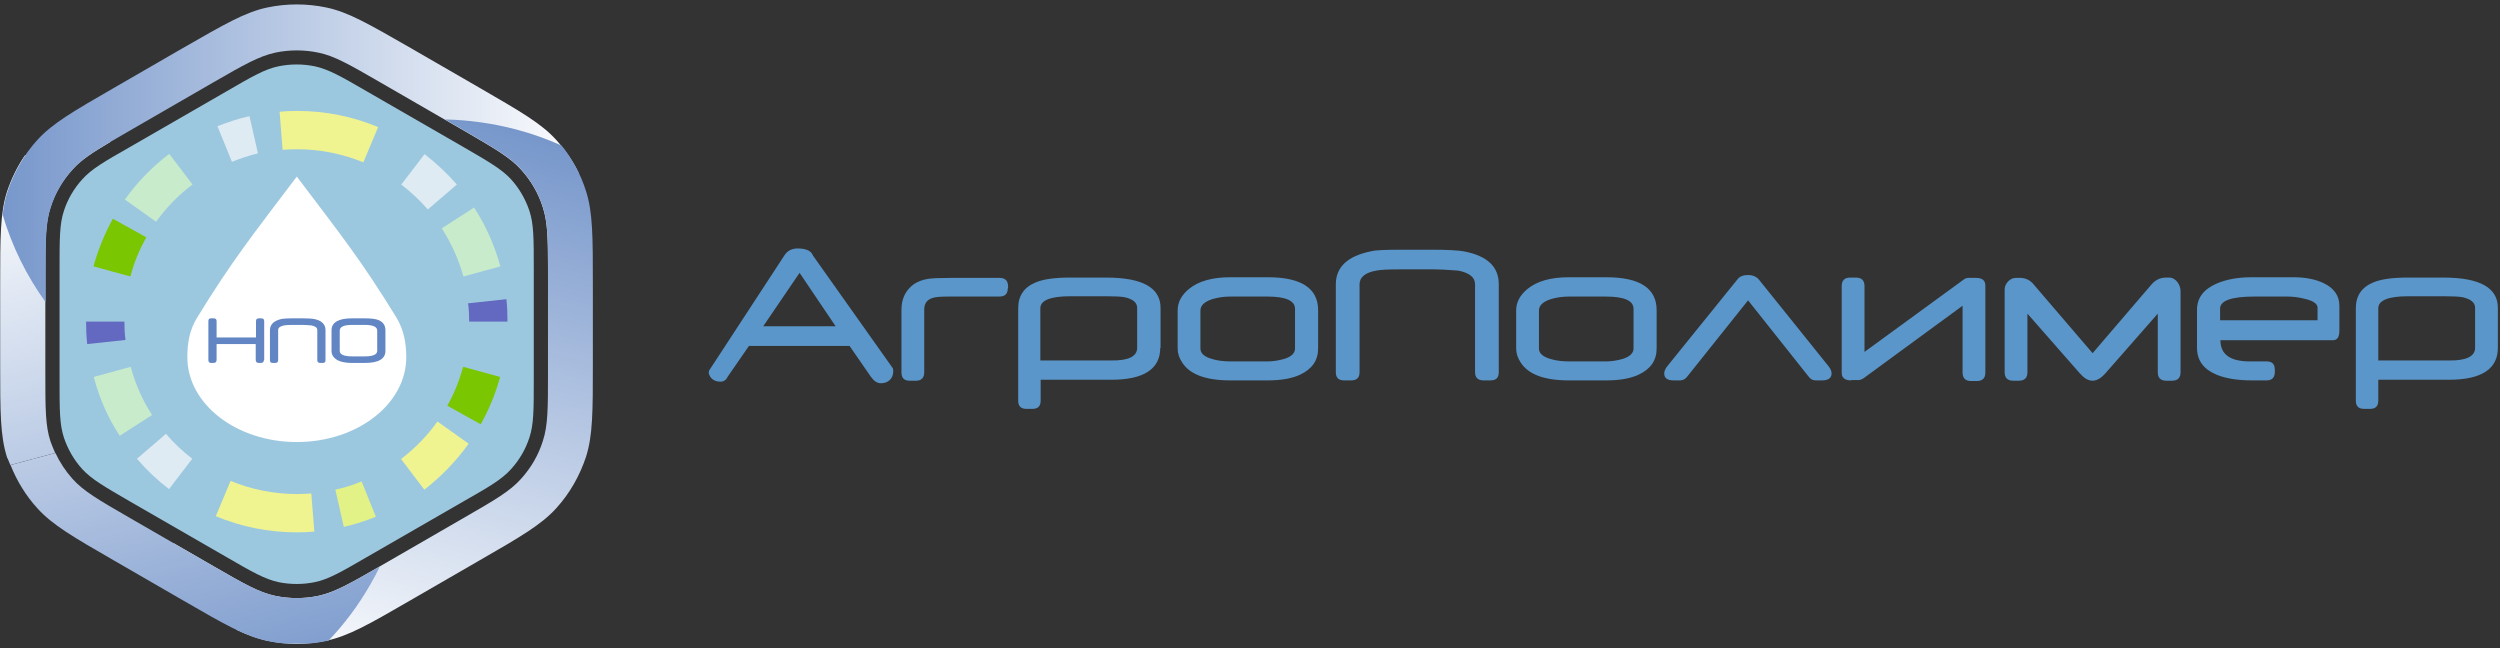<svg width="266" height="69" viewBox="0 0 266 69" fill="none" xmlns="http://www.w3.org/2000/svg">
<rect x="0" y="0" width="266" height="69" fill="#333333" stroke="none"/>
<g clip-path="url(#clip0_389_5036)">
<path d="M95.005 39.195C95.039 39.296 95.039 39.43 95.039 39.531C95.039 39.902 94.904 40.205 94.669 40.44C94.4 40.676 94.097 40.777 93.726 40.777C93.322 40.777 92.986 40.541 92.649 40.07L90.394 36.805H79.689L77.434 40.07C77.367 40.205 77.299 40.306 77.232 40.373C77.064 40.541 76.895 40.609 76.66 40.609C76.188 40.609 75.818 40.44 75.582 40.104C75.481 39.935 75.414 39.801 75.414 39.666C75.414 39.565 75.414 39.498 75.448 39.43L83.459 27.177C83.796 26.639 84.335 26.403 85.008 26.437C85.816 26.47 86.321 26.706 86.489 27.177L95.005 39.195ZM88.913 34.718L85.075 29.029L81.204 34.718H88.913ZM107.225 30.678C107.225 31.284 106.922 31.553 106.316 31.553H101.031C100.156 31.553 99.55 31.587 99.281 31.688C98.641 31.856 98.338 32.294 98.338 32.934V39.599C98.338 40.205 98.035 40.508 97.463 40.508H96.79C96.184 40.508 95.914 40.205 95.914 39.599V32.967C95.914 31.789 96.352 30.88 97.227 30.241C97.631 29.971 98.136 29.769 98.742 29.668C99.213 29.601 100.055 29.567 101.199 29.567H106.35C106.956 29.567 107.259 29.87 107.259 30.476V30.678H107.225ZM123.45 37.007C123.45 39.262 121.7 40.407 118.232 40.407H110.726V42.628C110.726 43.234 110.423 43.504 109.851 43.504H109.211C108.605 43.504 108.336 43.2 108.336 42.628V32.799C108.336 31.452 108.975 30.544 110.221 30.039C111.029 29.702 112.241 29.534 113.856 29.534H117.694C121.565 29.534 123.484 30.611 123.484 32.765V37.007H123.45ZM120.993 37.007V32.765C120.993 32.193 120.555 31.823 119.646 31.621C119.276 31.553 118.603 31.52 117.66 31.52H113.89C111.769 31.52 110.692 31.957 110.692 32.799V38.353H118.199C120.084 38.387 120.993 37.916 120.993 37.007ZM140.248 37.074C140.248 38.353 139.608 39.262 138.329 39.868C137.454 40.272 136.309 40.474 134.895 40.474H130.889C128.297 40.474 126.581 39.834 125.773 38.555C125.47 38.084 125.302 37.613 125.302 37.074V33.035C125.302 32.159 125.705 31.385 126.547 30.712C127.557 29.904 129.004 29.5 130.889 29.5H134.895C138.463 29.5 140.248 30.678 140.248 33.001V37.074ZM137.79 37.074V32.866C137.79 31.991 136.814 31.553 134.828 31.553H130.923C130.216 31.553 129.577 31.654 129.004 31.823C128.163 32.092 127.725 32.496 127.725 33.035V37.074C127.725 37.613 128.163 37.983 129.038 38.218C129.61 38.387 130.25 38.454 130.957 38.454H134.862C135.468 38.454 136.073 38.353 136.646 38.185C137.42 37.949 137.79 37.579 137.79 37.074ZM149.033 26.571H152.534C154.083 26.571 155.126 26.639 155.732 26.74C158.223 27.211 159.469 28.355 159.469 30.241V39.599C159.469 40.205 159.166 40.474 158.593 40.474H157.853C157.247 40.474 156.944 40.171 156.944 39.599V30.241C156.944 29.5 156.338 29.029 155.16 28.793C153.914 28.692 153.073 28.659 152.568 28.659H149.033C147.788 28.659 146.913 28.692 146.441 28.793C145.263 28.995 144.657 29.5 144.657 30.241V39.599C144.657 40.205 144.354 40.474 143.748 40.474H143.008C142.402 40.474 142.133 40.171 142.133 39.599V30.241C142.133 28.423 143.378 27.245 145.869 26.74C146.374 26.605 147.451 26.571 149.033 26.571ZM176.266 37.074C176.266 38.353 175.627 39.262 174.347 39.868C173.472 40.272 172.328 40.474 170.914 40.474H166.908C164.316 40.474 162.599 39.834 161.791 38.555C161.488 38.084 161.32 37.613 161.32 37.074V33.035C161.32 32.159 161.724 31.385 162.566 30.712C163.576 29.904 165.023 29.5 166.908 29.5H170.914C174.482 29.5 176.266 30.678 176.266 33.001V37.074ZM173.809 37.074V32.866C173.809 31.991 172.833 31.553 170.847 31.553H166.942C166.235 31.553 165.595 31.654 165.023 31.823C164.181 32.092 163.744 32.496 163.744 33.035V37.074C163.744 37.613 164.181 37.983 165.057 38.218C165.629 38.387 166.268 38.454 166.975 38.454H170.88C171.486 38.454 172.092 38.353 172.664 38.185C173.405 37.949 173.809 37.579 173.809 37.074ZM194.578 38.993C194.78 39.262 194.881 39.498 194.881 39.733C194.881 40.205 194.545 40.474 193.872 40.474H193.198C192.895 40.474 192.693 40.373 192.491 40.137L185.995 31.957L179.464 40.137C179.296 40.339 179.06 40.474 178.757 40.474H178.084C177.411 40.474 177.074 40.238 177.074 39.733C177.074 39.498 177.175 39.262 177.377 38.993L184.884 29.702C185.119 29.399 185.49 29.264 185.995 29.264C186.499 29.264 186.87 29.433 187.139 29.736L194.578 38.993ZM196.968 40.474C196.295 40.474 195.959 40.205 195.959 39.666V30.442C195.959 29.837 196.262 29.534 196.867 29.534H197.473C198.079 29.534 198.382 29.837 198.382 30.442V37.444L208.952 29.736C209.121 29.601 209.289 29.567 209.491 29.567H210.231C210.905 29.567 211.241 29.837 211.241 30.375V39.632C211.241 40.238 210.938 40.541 210.332 40.541H209.726C209.121 40.541 208.818 40.238 208.818 39.632V32.53L198.248 40.272C198.079 40.373 197.911 40.44 197.743 40.44H196.968V40.474ZM216.392 30.274L222.653 37.579L228.914 30.274C229.352 29.769 229.856 29.534 230.496 29.534H230.765C231.136 29.534 231.439 29.702 231.674 30.005C231.876 30.274 232.011 30.611 232.011 30.981V39.599C232.011 40.205 231.708 40.508 231.102 40.508H230.496C229.89 40.508 229.587 40.205 229.587 39.599V33.371L224.033 39.7C223.562 40.238 223.09 40.508 222.653 40.508C222.181 40.508 221.744 40.238 221.273 39.7L215.718 33.371V39.599C215.718 40.205 215.415 40.508 214.809 40.508H214.204C213.598 40.508 213.295 40.205 213.295 39.599V30.779C213.295 30.476 213.429 30.207 213.665 29.938C213.934 29.668 214.204 29.567 214.506 29.567H214.776C215.449 29.534 215.988 29.769 216.392 30.274ZM248.909 35.189C248.909 35.862 248.674 36.199 248.236 36.199H236.252C236.252 37.714 237.296 38.454 239.383 38.454H241.167C241.773 38.454 242.042 38.757 242.042 39.363V39.565C242.042 40.171 241.739 40.474 241.167 40.474H239.619C238.07 40.474 236.825 40.272 235.848 39.868C234.468 39.296 233.761 38.353 233.761 37.007V32.967C233.761 31.688 234.468 30.779 235.848 30.173C236.858 29.736 238.104 29.5 239.551 29.5H244.062C245.274 29.5 246.317 29.702 247.193 30.106C248.337 30.645 248.909 31.452 248.909 32.53V35.189ZM246.587 34.078V32.732C246.587 32.328 246.115 31.991 245.206 31.789C244.567 31.621 243.927 31.553 243.355 31.553H239.854C237.43 31.553 236.219 31.991 236.219 32.833V34.078H246.587ZM265.774 37.007C265.774 39.262 264.024 40.407 260.556 40.407H253.05V42.628C253.05 43.234 252.747 43.504 252.175 43.504H251.535C250.929 43.504 250.66 43.2 250.66 42.628V32.799C250.66 31.452 251.299 30.544 252.545 30.039C253.353 29.702 254.565 29.534 256.18 29.534H259.984C263.855 29.534 265.774 30.611 265.774 32.765V37.007ZM263.35 37.007V32.765C263.35 32.193 262.913 31.823 262.004 31.621C261.634 31.553 260.96 31.52 260.018 31.52H256.248C254.127 31.52 253.05 31.957 253.05 32.799V38.353H260.556C262.408 38.387 263.35 37.916 263.35 37.007Z" fill="#5A96C9"/>
<path d="M1.097 49.479L5.872 48.198C5.697 47.791 5.522 47.383 5.377 46.975C4.824 45.316 4.824 43.452 4.824 39.725V29.302C4.824 25.575 4.824 23.712 5.377 22.052C5.843 20.567 6.629 19.228 7.677 18.064C8.58 17.044 9.773 16.258 11.753 15.094C9.162 15.123 6.541 15.472 3.979 16.171C3.543 16.288 3.077 16.433 2.64 16.549C1.825 17.743 1.213 19.024 0.747 20.393C0.02 22.664 0.02 25.226 0.02 30.321V38.736C0.02 43.831 0.02 46.364 0.747 48.664C0.893 48.926 0.98 49.217 1.097 49.479Z" fill="url(#paint0_linear_389_5036)"/>
<path d="M0.281 22.839C0.398 21.936 0.543 21.121 0.805 20.364C1.475 18.355 2.523 16.492 3.95 14.919C5.551 13.143 7.764 11.862 12.16 9.329L19.468 5.107C23.894 2.574 26.078 1.293 28.436 0.798C30.503 0.362 32.658 0.362 34.725 0.798C37.083 1.293 39.267 2.574 43.693 5.107L51.001 9.329C55.426 11.891 57.61 13.143 59.211 14.919C60.143 15.967 60.929 17.103 61.541 18.355C61.016 21.907 59.91 25.285 58.309 28.371C58.309 25.255 58.25 23.567 57.755 22.053C57.29 20.568 56.504 19.228 55.455 18.064C54.291 16.754 52.66 15.822 49.458 13.959L40.432 8.747C37.2 6.883 35.599 5.952 33.881 5.602C32.367 5.282 30.794 5.282 29.28 5.602C27.563 5.981 25.961 6.883 22.729 8.747L13.704 13.959C10.472 15.822 8.87 16.754 7.706 18.064C6.658 19.228 5.871 20.568 5.406 22.053C4.852 23.712 4.852 25.576 4.852 29.302V32.156C2.843 29.361 1.271 26.216 0.281 22.839Z" fill="url(#paint1_linear_389_5036)"/>
<path d="M18.445 57.778L22.725 60.253C25.957 62.116 27.558 63.048 29.276 63.397C30.79 63.718 32.363 63.718 33.877 63.397C35.594 63.019 37.196 62.116 40.428 60.253L49.453 55.041C52.685 53.178 54.287 52.246 55.451 50.936C56.499 49.771 57.285 48.432 57.751 46.947C58.305 45.287 58.305 43.424 58.305 39.697V29.274C58.305 25.547 58.305 23.684 57.751 22.024C57.285 20.539 56.499 19.2 55.451 18.035C54.287 16.725 52.656 15.793 49.453 13.93L47.357 12.707C49.861 12.765 52.423 13.115 54.956 13.784C56.616 14.221 58.217 14.803 59.731 15.473C60.896 16.9 61.798 18.559 62.352 20.335C63.08 22.606 63.08 25.169 63.08 30.264V38.678C63.08 43.773 63.08 46.306 62.352 48.607C61.682 50.615 60.634 52.479 59.207 54.051C57.606 55.827 55.393 57.108 50.996 59.641L43.688 63.863C39.263 66.425 37.079 67.677 34.721 68.172C32.654 68.609 30.499 68.609 28.432 68.172C27.413 67.939 26.394 67.59 25.229 67.037C22.405 64.416 20.105 61.272 18.445 57.778Z" fill="url(#paint2_linear_389_5036)"/>
<path d="M34.953 68.171C36.642 66.394 38.127 64.415 39.379 62.231C39.758 61.59 40.107 60.921 40.427 60.251C37.195 62.114 35.594 63.046 33.876 63.396C32.362 63.716 30.79 63.716 29.276 63.396C27.558 63.017 25.957 62.114 22.725 60.251L13.699 55.039C10.467 53.176 8.866 52.244 7.701 50.934C6.973 50.119 6.362 49.187 5.896 48.197L1.121 49.478C1.791 51.167 2.752 52.739 3.974 54.079C5.576 55.855 7.789 57.136 12.185 59.669L19.493 63.891C23.919 66.453 26.102 67.705 28.461 68.2C30.528 68.636 32.682 68.636 34.75 68.2C34.808 68.229 34.866 68.2 34.953 68.171Z" fill="url(#paint3_linear_389_5036)"/>
<path d="M24.126 9.705C26.833 8.133 28.202 7.347 29.628 7.056C30.91 6.794 32.22 6.794 33.501 7.056C34.957 7.376 36.296 8.133 39.004 9.705L49.311 15.645C52.018 17.217 53.387 18.003 54.377 19.081C55.25 20.041 55.92 21.206 56.327 22.429C56.793 23.826 56.793 25.399 56.793 28.543V40.452C56.793 43.596 56.793 45.168 56.327 46.566C55.92 47.818 55.25 48.953 54.377 49.914C53.387 51.02 52.018 51.807 49.311 53.35L39.004 59.289C36.296 60.861 34.927 61.648 33.501 61.939C32.22 62.201 30.91 62.201 29.628 61.939C28.173 61.618 26.833 60.861 24.126 59.289L13.819 53.35C11.111 51.778 9.742 50.991 8.753 49.914C7.879 48.953 7.209 47.789 6.802 46.566C6.336 45.168 6.336 43.596 6.336 40.452V28.543C6.336 25.399 6.336 23.826 6.802 22.429C7.209 21.177 7.879 20.041 8.753 19.081C9.742 17.974 11.111 17.188 13.819 15.645L24.126 9.705Z" fill="#9CC8DF"/>
<path d="M16.612 23.594L13.293 21.235C14.603 19.372 16.204 17.741 18.01 16.373L20.485 19.634C19 20.74 17.689 22.08 16.612 23.594Z" fill="#C8EBCC"/>
<path d="M47.008 24.295L50.444 22.082C51.666 23.974 52.627 26.1 53.239 28.342L49.308 29.419C48.784 27.556 47.998 25.838 47.008 24.295Z" fill="#C8EBCC"/>
<path d="M12.742 46.366L16.178 44.154C15.159 42.581 14.402 40.864 13.907 39.029L9.977 40.107C10.559 42.349 11.491 44.474 12.742 46.366Z" fill="#C8EBCC"/>
<path d="M38.475 51.225C37.572 51.603 36.641 51.894 35.68 52.098L36.582 56.058C37.747 55.796 38.911 55.417 39.989 54.98L38.475 51.225Z" fill="#E3F286"/>
<path d="M53.881 31.834C53.968 32.62 53.997 33.435 53.997 34.221H49.921C49.921 33.552 49.892 32.911 49.805 32.271L53.881 31.834Z" fill="#6368C0"/>
<path d="M9.277 36.608C9.189 35.822 9.16 35.007 9.16 34.221H13.236C13.236 34.89 13.265 35.531 13.353 36.171L9.277 36.608Z" fill="#6368C0"/>
<path d="M13.876 29.417L9.945 28.34C10.44 26.564 11.139 24.846 12.012 23.273L15.565 25.253C14.837 26.564 14.254 27.932 13.876 29.417Z" fill="#7AC600"/>
<path d="M53.213 40.107L49.282 39.029C48.875 40.485 48.322 41.883 47.594 43.164L51.146 45.144C52.019 43.6 52.718 41.912 53.213 40.107Z" fill="#7AC600"/>
<path d="M24.68 17.218L23.137 13.433C24.243 12.996 25.379 12.617 26.543 12.355L27.446 16.315C26.485 16.548 25.553 16.868 24.68 17.218Z" fill="#DEEBF3"/>
<path d="M42.699 19.634L45.174 16.402C46.426 17.363 47.562 18.44 48.61 19.634L45.523 22.284C44.65 21.294 43.718 20.42 42.699 19.634Z" fill="#DEEBF3"/>
<path d="M17.981 52.041L20.456 48.81C19.436 48.024 18.505 47.15 17.66 46.16L14.574 48.81C15.593 50.003 16.729 51.081 17.981 52.041Z" fill="#DEEBF3"/>
<path d="M30.07 15.937C30.565 15.908 31.089 15.879 31.584 15.879C34.088 15.879 36.476 16.374 38.659 17.276L40.232 13.521C37.582 12.414 34.67 11.803 31.613 11.803C30.973 11.803 30.361 11.832 29.75 11.89L30.07 15.937Z" fill="#EFF491"/>
<path d="M49.863 47.208L46.544 44.85C45.467 46.364 44.157 47.703 42.672 48.838L45.147 52.099C46.952 50.702 48.524 49.071 49.863 47.208Z" fill="#EFF491"/>
<path d="M33.443 56.554C32.831 56.613 32.22 56.642 31.579 56.642C28.522 56.642 25.61 56.03 22.961 54.924L24.533 51.168C26.717 52.071 29.104 52.566 31.608 52.566C32.132 52.566 32.627 52.536 33.122 52.507L33.443 56.554Z" fill="#EFF491"/>
<path d="M31.58 47.033C38.014 47.033 43.226 42.986 43.226 38.007C43.226 36.493 42.964 35.096 42.178 33.785C38.451 27.7 36.18 24.876 31.58 18.791C26.98 24.876 24.709 27.7 20.982 33.785C20.166 35.096 19.934 36.493 19.934 38.007C19.934 42.986 25.145 47.033 31.58 47.033Z" fill="white"/>
<path d="M28.082 38.297C28.082 38.501 27.966 38.617 27.762 38.617H27.529C27.325 38.617 27.209 38.501 27.209 38.297V36.608H23.045V38.297C23.045 38.501 22.929 38.617 22.725 38.617H22.463C22.259 38.617 22.172 38.501 22.172 38.297V34.162C22.172 33.958 22.259 33.871 22.463 33.871H22.725C22.929 33.871 23.045 33.958 23.045 34.162V35.909H27.238V34.162C27.238 33.958 27.355 33.871 27.558 33.871H27.791C27.995 33.871 28.111 33.958 28.111 34.162V38.297H28.082ZM31.081 33.871H32.275C32.799 33.871 33.148 33.9 33.352 33.929C34.197 34.075 34.633 34.483 34.633 35.123V38.326C34.633 38.53 34.546 38.617 34.342 38.617H34.08C33.876 38.617 33.76 38.53 33.76 38.326V35.123C33.76 34.861 33.556 34.715 33.148 34.628C32.741 34.599 32.45 34.57 32.275 34.57H31.081C30.645 34.57 30.353 34.599 30.208 34.628C29.8 34.715 29.596 34.861 29.596 35.123V38.326C29.596 38.53 29.48 38.617 29.276 38.617H29.014C28.81 38.617 28.723 38.53 28.723 38.326V35.123C28.723 34.512 29.16 34.104 30.004 33.929C30.179 33.9 30.557 33.871 31.081 33.871ZM41.01 37.336C41.01 38.18 40.282 38.617 38.826 38.617H37.487C36.438 38.617 35.769 38.384 35.449 37.918C35.332 37.743 35.274 37.569 35.274 37.336V35.152C35.274 34.308 36.002 33.871 37.458 33.871H38.797C39.467 33.871 39.932 33.929 40.253 34.046C40.748 34.25 41.01 34.599 41.01 35.152V37.336ZM40.136 37.336V35.181C40.136 34.774 39.7 34.57 38.826 34.57H37.458C36.584 34.57 36.147 34.774 36.147 35.181V37.336C36.147 37.714 36.584 37.918 37.458 37.918H38.826C39.7 37.918 40.136 37.714 40.136 37.336Z" fill="#6285C3"/>
</g>
<defs>
<linearGradient id="paint0_linear_389_5036" x1="2.204" y1="16.64" x2="18.481" y2="77.387" gradientUnits="userSpaceOnUse">
<stop stop-color="white"/>
<stop offset="1" stop-color="#7797CB"/>
</linearGradient>
<linearGradient id="paint1_linear_389_5036" x1="0.134" y1="16.309" x2="63.024" y2="16.309" gradientUnits="userSpaceOnUse">
<stop stop-color="#7797CB"/>
<stop offset="1" stop-color="white"/>
</linearGradient>
<linearGradient id="paint2_linear_389_5036" x1="51.223" y1="12.834" x2="34.946" y2="73.58" gradientUnits="userSpaceOnUse">
<stop stop-color="#7797CB"/>
<stop offset="1" stop-color="white"/>
</linearGradient>
<linearGradient id="paint3_linear_389_5036" x1="26.241" y1="75.306" x2="9.964" y2="14.559" gradientUnits="userSpaceOnUse">
<stop stop-color="#7797CB"/>
<stop offset="1" stop-color="white"/>
</linearGradient>
<clipPath id="clip0_389_5036">
<rect width="265.754" height="68" fill="white" transform="translate(0.02 0.471)"/>
</clipPath>
</defs>
</svg>
